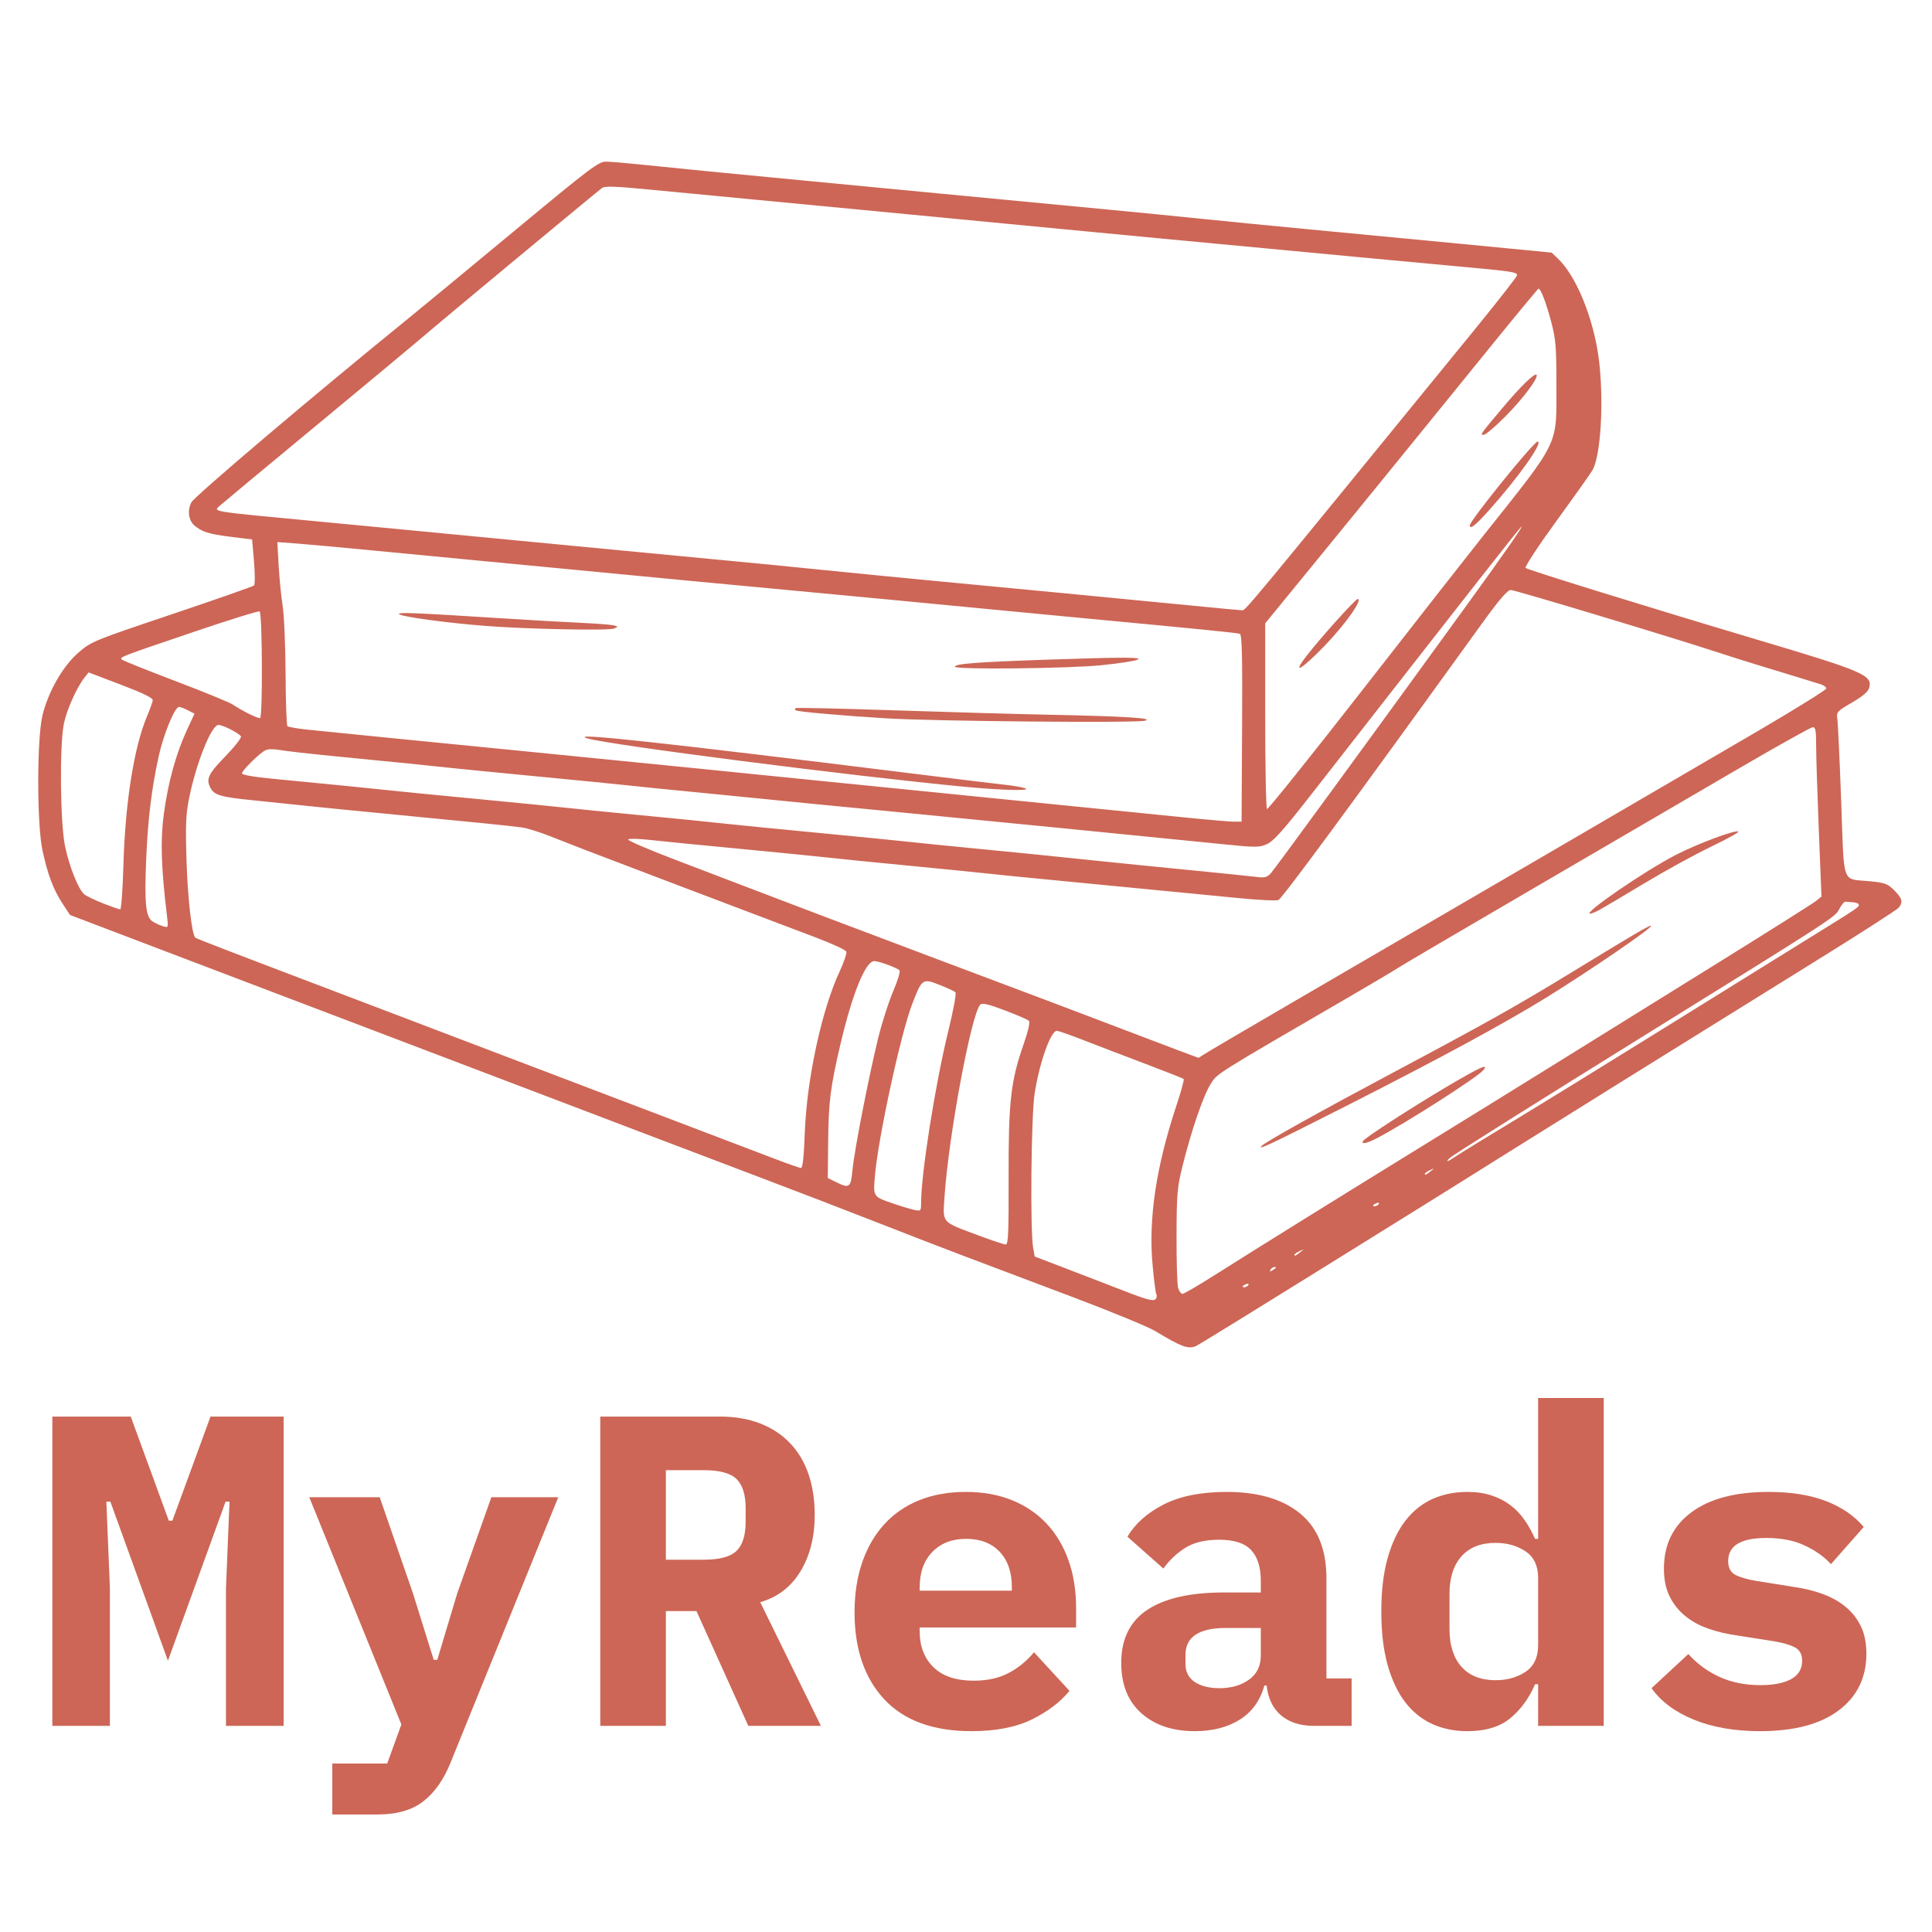 <svg xmlns="http://www.w3.org/2000/svg" xmlns:xlink="http://www.w3.org/1999/xlink" width="500" zoomAndPan="magnify" viewBox="0 0 375 375" height="500" preserveAspectRatio="xMidYMid meet" version="1.0"><defs><g/><clipPath id="821d77508e"><path d="M 7 31.375 L 369.766 31.375 L 369.766 261.883 L 7 261.883 Z M 7 31.375 " clip-rule="nonzero"/></clipPath></defs><g clip-path="url(#821d77508e)"><path fill="#cd6656" d="M 232.043 261.312 C 232.609 261.094 243.312 254.48 275.91 234.207 C 279.992 231.672 287.062 227.25 291.621 224.383 C 300.43 218.852 327.484 202.012 352.73 186.348 C 361.133 181.137 368.254 176.555 368.555 176.172 C 369.406 175.078 369.215 174.352 367.672 172.809 C 366.402 171.543 365.871 171.34 362.977 171.051 C 357.363 170.492 357.988 172.219 357.371 155.484 C 357.078 147.48 356.742 140.305 356.625 139.539 C 356.422 138.211 356.551 138.066 359.48 136.359 C 361.699 135.062 362.625 134.25 362.832 133.418 C 363.43 131.043 361.609 130.27 340.938 124.117 C 320.176 117.934 296.477 110.598 296.121 110.242 C 295.906 110.031 298.574 105.973 302.242 100.93 C 305.816 96.016 308.934 91.613 309.172 91.145 C 310.949 87.656 311.395 75.277 310.016 67.617 C 308.695 60.305 305.645 53.305 302.43 50.234 L 301.172 49.031 L 283.086 47.285 C 273.137 46.324 259.793 45.051 253.43 44.453 C 247.066 43.852 238.031 42.969 233.352 42.484 C 228.668 42 220.617 41.203 215.453 40.715 C 196.805 38.949 183.637 37.691 174.645 36.824 C 169.602 36.34 161.352 35.551 156.309 35.07 C 142.426 33.754 130.273 32.562 124.445 31.945 C 121.566 31.641 118.5 31.383 117.633 31.375 C 116.195 31.355 114.598 32.566 99.742 44.891 C 90.773 52.332 81.367 60.098 78.84 62.148 C 60.973 76.641 37.746 96.336 37.145 97.504 C 36.336 99.062 36.582 100.988 37.719 101.977 C 39.164 103.234 40.504 103.656 44.691 104.18 L 48.934 104.707 L 49.301 109.004 C 49.504 111.367 49.504 113.457 49.301 113.645 C 49.098 113.832 41.918 116.348 33.34 119.234 C 18.047 124.379 17.699 124.52 15.207 126.688 C 12.199 129.305 9.422 134.141 8.262 138.777 C 7.148 143.23 7.141 159.938 8.25 165.09 C 9.258 169.754 10.363 172.684 12.156 175.414 L 13.586 177.594 L 27.984 183.078 C 61.113 195.691 81.332 203.379 108.297 213.621 C 112.617 215.262 120.082 218.102 124.883 219.934 C 129.684 221.766 139.602 225.535 146.926 228.309 C 154.246 231.078 164.758 235.121 170.277 237.289 C 175.801 239.457 183.559 242.453 187.52 243.949 C 191.48 245.441 200.809 248.965 208.254 251.777 C 215.695 254.586 222.863 257.539 224.184 258.336 C 229.234 261.383 230.562 261.887 232.043 261.312 Z M 218.512 250.688 C 216.711 249.984 211.996 248.168 208.035 246.648 L 200.836 243.887 L 200.531 242.176 C 199.938 238.824 200.148 216.691 200.816 212.305 C 201.723 206.359 203.938 200.082 205.129 200.082 C 205.438 200.082 207.637 200.848 210.023 201.781 C 212.41 202.719 217.777 204.773 221.949 206.348 C 226.117 207.926 229.633 209.312 229.754 209.434 C 229.875 209.559 229.27 211.785 228.406 214.387 C 224.379 226.512 222.879 236.551 223.73 245.695 C 223.992 248.527 224.312 251.012 224.441 251.219 C 224.566 251.426 224.543 251.809 224.383 252.066 C 224.023 252.645 222.801 252.359 218.512 250.688 Z M 228.668 249.957 C 228.484 249.297 228.348 244.73 228.363 239.809 C 228.395 231.66 228.5 230.445 229.547 226.246 C 231.246 219.426 233.516 212.793 234.934 210.492 C 236.273 208.328 235.348 208.91 262.16 193.332 C 266.359 190.891 270.582 188.383 271.543 187.758 C 272.504 187.137 284.387 180.156 297.953 172.246 C 311.516 164.336 329.051 154.105 336.914 149.508 C 344.781 144.91 351.508 141.148 351.863 141.148 C 352.383 141.148 352.512 141.824 352.508 144.531 C 352.5 146.395 352.734 153.789 353.023 160.969 L 353.547 174.023 L 352.484 174.883 C 351.898 175.355 342.879 181.043 332.434 187.523 C 321.992 194.004 308.047 202.66 301.445 206.762 C 294.844 210.863 283.645 217.785 276.562 222.141 C 260.68 231.914 243.777 242.418 235.969 247.371 C 232.73 249.426 229.836 251.117 229.539 251.133 C 229.246 251.148 228.852 250.617 228.668 249.957 Z M 262.379 214.117 C 279.82 205.254 292.078 198.602 300.074 193.664 C 308.566 188.418 320.82 180.027 320.484 179.691 C 320.285 179.492 317.297 181.246 304.938 188.801 C 294.297 195.301 288.836 198.367 270.016 208.391 C 256.141 215.781 245.77 221.566 244.941 222.379 C 243.859 223.434 246.512 222.176 262.379 214.117 Z M 267.18 220.965 C 272.746 218.074 286.746 209.129 287.926 207.707 C 289.082 206.312 287.191 207.164 280.977 210.84 C 273.828 215.07 264.973 220.805 264.562 221.473 C 264.129 222.172 265.289 221.945 267.18 220.965 Z M 310.391 176.645 C 311.113 176.258 315.039 173.934 319.121 171.477 C 323.203 169.02 329.098 165.789 332.215 164.293 C 335.336 162.797 337.676 161.488 337.418 161.387 C 336.648 161.09 329.473 163.777 325.312 165.918 C 319.273 169.023 307.137 177.348 308.645 177.348 C 308.887 177.348 309.672 177.031 310.391 176.645 Z M 241.207 249.68 C 241.207 249.582 241.512 249.391 241.887 249.246 C 242.273 249.098 242.449 249.172 242.297 249.418 C 242.039 249.832 241.207 250.031 241.207 249.68 Z M 246.664 246.355 C 246.812 246.117 247.168 245.922 247.453 245.926 C 247.766 245.934 247.711 246.102 247.32 246.355 C 246.48 246.898 246.328 246.898 246.664 246.355 Z M 251.246 243.535 C 251.246 243.422 251.688 243.117 252.23 242.855 C 253.172 242.398 253.18 242.406 252.363 243.059 C 251.473 243.773 251.246 243.867 251.246 243.535 Z M 189.871 239.777 C 182.598 237.059 182.98 237.496 183.336 232.23 C 184.145 220.328 188.559 196.652 190.277 195 C 190.664 194.625 191.844 194.902 195.051 196.117 C 197.395 197.004 199.492 197.914 199.715 198.141 C 199.969 198.398 199.57 200.137 198.672 202.715 C 196.18 209.852 195.73 213.855 195.773 228.566 C 195.801 239.246 195.703 241.555 195.215 241.555 C 194.891 241.555 192.484 240.754 189.871 239.777 Z M 173.551 233.672 C 169.426 232.266 169.477 232.34 169.82 228.258 C 170.441 220.898 174.832 200.645 177.066 194.852 C 178.961 189.938 179.059 189.871 182.371 191.168 C 183.859 191.754 185.25 192.398 185.453 192.602 C 185.656 192.809 185.031 196.191 184.062 200.129 C 181.551 210.355 178.789 227.773 178.789 233.418 C 178.789 235.023 178.73 235.094 177.59 234.871 C 176.93 234.742 175.113 234.203 173.551 233.672 Z M 266.523 233.961 C 266.523 233.867 266.828 233.672 267.203 233.531 C 267.59 233.383 267.766 233.453 267.613 233.703 C 267.355 234.117 266.523 234.316 266.523 233.961 Z M 162.203 229.41 L 160.676 228.656 L 160.746 221.574 C 160.82 213.867 161.184 210.988 163.125 202.703 C 165.41 192.941 168 186.551 169.676 186.551 C 170.555 186.551 173.98 187.789 174.586 188.328 C 174.797 188.512 174.258 190.324 173.387 192.352 C 172.516 194.375 171.211 198.434 170.484 201.367 C 168.672 208.699 165.84 223.207 165.473 227.039 C 165.133 230.574 164.902 230.742 162.203 229.41 Z M 276.562 227.82 C 276.562 227.707 277.004 227.402 277.547 227.141 C 278.488 226.684 278.496 226.691 277.68 227.344 C 276.789 228.055 276.562 228.152 276.562 227.82 Z M 150.418 224.938 C 147.898 223.969 140.629 221.199 134.266 218.789 C 127.906 216.375 113.273 210.809 101.75 206.418 C 90.227 202.027 76.277 196.723 70.758 194.625 C 43.617 184.316 38.105 182.195 37.898 181.988 C 37.227 181.316 36.438 174.402 36.207 167.105 C 35.988 160.297 36.074 158.129 36.672 155.102 C 38.039 148.207 41.027 140.711 42.41 140.711 C 43.258 140.711 46.379 142.293 46.766 142.922 C 46.93 143.184 45.57 144.922 43.742 146.805 C 40.402 150.234 39.941 151.223 40.867 152.953 C 41.617 154.359 42.832 154.703 49.273 155.352 C 52.688 155.695 57.348 156.18 59.629 156.426 C 61.906 156.676 69.863 157.461 77.305 158.176 C 91.848 159.57 98.539 160.246 101.312 160.609 C 102.273 160.734 104.727 161.496 106.77 162.305 C 108.809 163.109 111.754 164.266 113.316 164.871 C 116.262 166.012 148.594 178.289 158.434 182 C 161.523 183.168 164.148 184.383 164.273 184.707 C 164.398 185.027 163.793 186.805 162.934 188.648 C 159.496 196.023 156.586 209.527 156.211 219.836 C 156.047 224.402 155.801 226.711 155.48 226.707 C 155.219 226.699 152.938 225.906 150.418 224.938 Z M 281.379 224.777 C 281.945 224.227 297.918 214.176 319.777 200.613 C 355.941 178.176 356.211 178.004 356.984 176.477 C 357.406 175.656 357.945 175 358.188 175.023 C 358.426 175.051 359.117 175.098 359.715 175.133 C 360.316 175.172 360.809 175.395 360.809 175.629 C 360.809 176.105 360.668 176.199 350.113 182.727 C 346.031 185.254 333.754 192.871 322.832 199.66 C 311.91 206.449 298.75 214.559 293.586 217.676 C 288.426 220.793 283.52 223.809 282.684 224.375 C 280.961 225.539 280.438 225.703 281.383 224.777 Z M 220.367 200.699 C 208.969 196.352 201.43 193.504 179.445 185.246 C 168.457 181.121 146.875 172.941 143.215 171.516 C 141.773 170.953 136.316 168.867 131.086 166.883 C 125.855 164.895 121.73 163.121 121.922 162.934 C 122.109 162.75 123.836 162.777 125.754 162.992 C 127.676 163.211 135.531 163.988 143.215 164.719 C 150.898 165.453 158.852 166.242 160.895 166.473 C 162.934 166.707 169.711 167.387 175.953 167.984 C 182.195 168.586 189.07 169.27 191.23 169.508 C 193.391 169.746 198.398 170.25 202.359 170.625 C 206.32 170.996 211.328 171.484 213.492 171.707 C 215.652 171.93 220.855 172.434 225.059 172.828 C 229.258 173.223 235.98 173.875 239.992 174.277 C 244.004 174.684 247.664 174.871 248.129 174.699 C 248.84 174.438 262.398 156.027 286.961 121.973 C 290.969 116.41 292.566 114.52 293.25 114.52 C 294.074 114.52 324.629 123.734 333.746 126.73 C 335.785 127.402 339.223 128.484 341.383 129.137 C 343.543 129.789 346.883 130.812 348.805 131.406 C 350.723 132 352.785 132.633 353.387 132.816 C 353.988 132.996 354.477 133.367 354.477 133.637 C 354.477 133.906 348.387 137.688 340.945 142.043 C 326.008 150.777 278.531 178.457 251.684 194.086 C 242.199 199.609 234.055 204.395 233.582 204.723 C 233.109 205.051 232.668 205.32 232.602 205.32 C 232.539 205.32 227.031 203.242 220.367 200.699 Z M 29.645 178.871 C 28.293 178.02 28.02 175.449 28.367 166.941 C 28.688 159.121 29.398 153.219 30.797 146.824 C 31.73 142.539 33.918 137.219 34.746 137.219 C 35.012 137.219 35.793 137.512 36.488 137.871 L 37.75 138.523 L 36.266 141.734 C 34.164 146.281 32.625 151.879 31.805 157.941 C 31.105 163.09 31.273 168.391 32.434 177.977 C 32.684 180.055 32.668 180.094 31.645 179.785 C 31.07 179.613 30.172 179.203 29.645 178.871 Z M 20.02 175.352 C 18.398 174.715 16.746 173.918 16.355 173.582 C 15.207 172.602 13.48 168.293 12.633 164.285 C 11.688 159.812 11.535 144.758 12.395 140.492 C 12.93 137.832 14.859 133.5 16.363 131.574 L 17.195 130.512 L 23.461 132.898 C 27.812 134.555 29.703 135.48 29.652 135.926 C 29.609 136.277 29.078 137.746 28.473 139.191 C 26.008 145.078 24.305 155.852 23.965 167.668 C 23.824 172.531 23.543 176.508 23.34 176.508 C 23.137 176.508 21.645 175.988 20.02 175.352 Z M 230.73 168.863 C 224.609 168.266 216.852 167.488 213.492 167.133 C 204.746 166.215 195.809 165.316 187.52 164.52 C 183.559 164.141 178.551 163.637 176.391 163.395 C 174.227 163.156 166.371 162.379 158.93 161.668 C 151.488 160.957 143.629 160.18 141.469 159.945 C 136.828 159.441 130.965 158.859 121.391 157.945 C 117.551 157.582 112.641 157.086 110.48 156.848 C 108.316 156.605 100.461 155.828 93.02 155.117 C 85.578 154.41 78.605 153.727 77.523 153.602 C 75.281 153.344 61.348 151.957 52.754 151.137 C 49.176 150.797 46.969 150.402 46.969 150.105 C 46.969 149.551 50.289 146.27 51.492 145.637 C 51.977 145.379 53.07 145.352 54.219 145.566 C 55.273 145.762 60.211 146.32 65.191 146.809 C 77.781 148.035 82.789 148.539 87.344 149.035 C 89.504 149.27 97.363 150.043 104.805 150.754 C 112.246 151.465 120.102 152.242 122.266 152.48 C 124.426 152.723 129.434 153.227 133.395 153.605 C 137.355 153.988 143.445 154.59 146.926 154.945 C 153.758 155.641 160.602 156.312 175.297 157.723 C 186.664 158.812 226.289 162.73 236.75 163.797 C 243.832 164.52 244.398 164.52 245.934 163.836 C 247.199 163.266 249.145 161.086 254.52 154.199 C 287.223 112.297 294.453 103.078 295.238 102.297 C 296.199 101.34 292.055 107.309 285.074 116.938 C 266.434 142.66 247.508 168.562 246.715 169.441 C 245.938 170.305 245.52 170.414 243.836 170.203 C 242.75 170.066 236.855 169.465 230.73 168.863 Z M 229.457 158.613 C 221.645 157.816 209.598 156.605 160.02 151.645 C 150.539 150.695 138.852 149.516 134.051 149.027 C 129.246 148.539 115.301 147.148 103.059 145.941 C 78.988 143.566 65.426 142.215 59.715 141.629 C 57.727 141.422 55.957 141.117 55.789 140.945 C 55.617 140.777 55.457 136.188 55.43 130.742 C 55.402 125.301 55.148 119.375 54.859 117.574 C 54.574 115.773 54.227 112.258 54.086 109.758 L 53.832 105.215 L 57.492 105.488 C 59.508 105.641 65.281 106.164 70.32 106.652 C 75.363 107.141 84.594 108.023 90.836 108.617 C 97.078 109.207 106.309 110.094 111.352 110.578 C 127.438 112.133 138.387 113.172 157.402 114.949 C 167.605 115.906 181.059 117.184 187.301 117.793 C 193.543 118.398 203.758 119.375 210 119.961 C 232.828 122.105 240.129 122.836 240.652 123.023 C 241.066 123.172 241.164 127.348 241.09 141.348 L 240.988 159.484 L 239.496 159.484 C 238.676 159.484 234.156 159.09 229.457 158.613 Z M 198.793 152.945 C 198.152 152.75 196.383 152.461 194.863 152.301 C 193.344 152.137 185.129 151.141 176.605 150.082 C 127.945 144.043 110.148 142.117 113.969 143.309 C 117.984 144.555 165.582 150.668 187.262 152.715 C 194.848 153.434 200.801 153.551 198.793 152.945 Z M 222.219 139.895 C 224.152 139.395 218.496 139.035 203.887 138.734 C 197.164 138.598 183.332 138.203 173.141 137.859 C 162.953 137.52 154.523 137.332 154.41 137.445 C 154.293 137.562 154.293 137.746 154.402 137.855 C 154.676 138.133 163.031 138.875 172.023 139.43 C 181.203 139.996 220.43 140.355 222.223 139.895 Z M 213.871 129.109 C 216.961 128.789 220.004 128.336 220.637 128.105 C 222.203 127.531 218.457 127.52 203.016 128.047 C 189.516 128.512 185.336 128.832 185.336 129.414 C 185.336 130.004 207.52 129.77 213.871 129.109 Z M 119.207 121.996 C 120.031 121.625 120.02 121.59 118.988 121.363 C 118.391 121.23 115.445 121.012 112.441 120.875 C 109.441 120.738 102.371 120.332 96.73 119.973 C 80.074 118.91 76.805 118.785 77.523 119.246 C 78.336 119.762 86.855 120.91 94.109 121.48 C 102.188 122.117 118.203 122.441 119.207 121.992 Z M 245.574 138.902 L 245.574 120.992 L 255.09 109.352 C 260.328 102.949 268.133 93.371 272.441 88.062 C 276.75 82.758 284.363 73.379 289.363 67.219 C 294.359 61.059 298.531 56.023 298.625 56.023 C 299.055 56.023 300.09 58.727 301.055 62.352 C 301.977 65.836 302.098 67.219 302.098 74.574 C 302.098 86.82 302.953 85.059 287.676 104.273 C 284.805 107.879 274.316 121.277 264.367 134.039 C 254.418 146.805 246.117 157.148 245.926 157.031 C 245.73 156.91 245.574 148.754 245.574 138.902 Z M 257.055 125.406 C 261.082 121.25 264.617 116.266 263.531 116.266 C 263.086 116.266 256.422 123.676 253.609 127.297 C 250.656 131.094 252.543 130.062 257.055 125.406 Z M 288.941 99.133 C 294.75 92.645 299.668 85.707 298.453 85.707 C 297.703 85.707 285.293 101.043 285.293 101.965 C 285.293 102.844 286.348 102.023 288.941 99.133 Z M 291.965 81.062 C 295.504 77.535 298.734 73.25 298.234 72.746 C 297.844 72.355 295.098 75.043 291.465 79.379 C 287.215 84.449 287.25 84.398 287.996 84.398 C 288.34 84.398 290.125 82.898 291.965 81.062 Z M 48.152 138.473 C 47.141 137.961 45.824 137.199 45.223 136.781 C 44.621 136.359 39.613 134.305 34.094 132.211 C 28.57 130.117 23.875 128.234 23.656 128.027 C 23.156 127.555 23.156 127.551 37.961 122.531 C 44.652 120.262 50.25 118.527 50.402 118.68 C 50.926 119.203 50.996 139.402 50.473 139.402 C 50.207 139.402 49.164 138.984 48.152 138.473 Z M 231.773 117.586 C 227 117.113 215.727 116.023 206.727 115.164 C 197.723 114.309 185.25 113.117 179.008 112.523 C 172.766 111.926 163.926 111.059 159.367 110.59 C 154.805 110.121 146.848 109.344 141.688 108.855 C 136.527 108.371 127.195 107.48 120.953 106.879 C 114.711 106.277 105.48 105.391 100.438 104.914 C 95.398 104.434 87.148 103.645 82.105 103.156 C 77.066 102.672 67.832 101.789 61.59 101.199 C 40.555 99.211 41.402 99.348 42.629 98.191 C 42.977 97.863 51.508 90.77 61.59 82.426 C 71.676 74.086 81.199 66.145 82.762 64.789 C 85.199 62.668 114.91 38 116.836 36.5 C 117.375 36.078 119.383 36.148 126.438 36.832 C 131.344 37.309 140.465 38.18 146.707 38.77 C 152.949 39.363 162.18 40.246 167.223 40.73 C 172.266 41.219 180.516 42.008 185.555 42.488 C 190.598 42.969 198.848 43.758 203.887 44.246 C 216.273 45.441 233.746 47.098 245.137 48.156 C 250.297 48.637 258.547 49.414 263.469 49.887 C 268.391 50.355 276.934 51.152 282.457 51.656 C 293.699 52.684 294.461 52.797 294.461 53.434 C 294.461 53.68 290.742 58.441 286.199 64.012 C 240.398 120.148 241.812 118.449 241.023 118.449 C 240.707 118.449 236.547 118.059 231.773 117.586 Z M 231.773 117.586 " fill-opacity="1" fill-rule="nonzero"/></g><g fill="#cd6656" fill-opacity="1"><g transform="translate(6.8, 334.987)"><g><path d="M 37.062 -26.75 L 37.75 -43.516 L 36.984 -43.516 L 25.797 -12.641 L 14.625 -43.516 L 13.844 -43.516 L 14.531 -26.75 L 14.531 0 L 3.359 0 L 3.359 -60.031 L 18.578 -60.031 L 25.969 -39.812 L 26.656 -39.812 L 34.062 -60.031 L 48.25 -60.031 L 48.25 0 L 37.062 0 Z M 37.062 -26.75 "/></g></g></g><g fill="#cd6656" fill-opacity="1"><g transform="translate(58.39, 334.987)"><g><path d="M 36.984 -44.375 L 49.969 -44.375 L 29.062 7.141 C 27.75 10.41 26 12.906 23.812 14.625 C 21.633 16.344 18.656 17.203 14.875 17.203 L 6.109 17.203 L 6.109 7.312 L 16.766 7.312 L 19.516 -0.266 L 1.641 -44.375 L 15.312 -44.375 L 21.766 -25.719 L 25.797 -12.812 L 26.484 -12.812 L 30.359 -25.719 Z M 36.984 -44.375 "/></g></g></g><g fill="#cd6656" fill-opacity="1"><g transform="translate(109.981, 334.987)"><g><path d="M 19.266 0 L 6.531 0 L 6.531 -60.031 L 29.75 -60.031 C 32.676 -60.031 35.285 -59.582 37.578 -58.688 C 39.867 -57.801 41.801 -56.523 43.375 -54.859 C 44.957 -53.203 46.148 -51.195 46.953 -48.844 C 47.754 -46.5 48.156 -43.863 48.156 -40.938 C 48.156 -36.695 47.238 -33.055 45.406 -30.016 C 43.57 -26.973 40.961 -24.969 37.578 -24 L 49.359 0 L 35.266 0 L 25.203 -22.281 L 19.266 -22.281 Z M 26.656 -32.25 C 29.695 -32.25 31.805 -32.82 32.984 -33.969 C 34.16 -35.113 34.75 -37.004 34.75 -39.641 L 34.75 -42.219 C 34.75 -44.863 34.16 -46.758 32.984 -47.906 C 31.805 -49.051 29.695 -49.625 26.656 -49.625 L 19.266 -49.625 L 19.266 -32.25 Z M 26.656 -32.25 "/></g></g></g><g fill="#cd6656" fill-opacity="1"><g transform="translate(161.571, 334.987)"><g><path d="M 27 1.031 C 19.551 1.031 13.906 -1.031 10.062 -5.156 C 6.219 -9.289 4.297 -14.91 4.297 -22.016 C 4.297 -25.629 4.797 -28.883 5.797 -31.781 C 6.805 -34.676 8.242 -37.141 10.109 -39.172 C 11.973 -41.203 14.234 -42.75 16.891 -43.812 C 19.555 -44.875 22.555 -45.406 25.891 -45.406 C 29.211 -45.406 32.191 -44.875 34.828 -43.812 C 37.461 -42.75 39.695 -41.242 41.531 -39.297 C 43.375 -37.348 44.797 -34.984 45.797 -32.203 C 46.797 -29.422 47.297 -26.312 47.297 -22.875 L 47.297 -19.094 L 16.938 -19.094 L 16.938 -18.312 C 16.938 -15.445 17.828 -13.141 19.609 -11.391 C 21.391 -9.641 24 -8.766 27.438 -8.766 C 30.07 -8.766 32.332 -9.266 34.219 -10.266 C 36.113 -11.273 37.75 -12.613 39.125 -14.281 L 46.016 -6.797 C 44.297 -4.672 41.883 -2.832 38.781 -1.281 C 35.688 0.258 31.758 1.031 27 1.031 Z M 25.969 -36.297 C 23.219 -36.297 21.023 -35.445 19.391 -33.75 C 17.754 -32.062 16.938 -29.785 16.938 -26.922 L 16.938 -26.234 L 34.828 -26.234 L 34.828 -26.922 C 34.828 -29.836 34.035 -32.129 32.453 -33.797 C 30.879 -35.461 28.719 -36.297 25.969 -36.297 Z M 25.969 -36.297 "/></g></g></g><g fill="#cd6656" fill-opacity="1"><g transform="translate(213.162, 334.987)"><g><path d="M 41.875 0 C 39.238 0 37.117 -0.672 35.516 -2.016 C 33.91 -3.367 32.969 -5.305 32.688 -7.828 L 32.25 -7.828 C 31.445 -4.898 29.852 -2.691 27.469 -1.203 C 25.094 0.285 22.188 1.031 18.75 1.031 C 14.445 1.031 10.988 -0.129 8.375 -2.453 C 5.77 -4.773 4.469 -8.031 4.469 -12.219 C 4.469 -16.852 6.16 -20.289 9.547 -22.531 C 12.93 -24.77 17.891 -25.891 24.422 -25.891 L 31.562 -25.891 L 31.562 -28.125 C 31.562 -30.758 30.941 -32.75 29.703 -34.094 C 28.473 -35.445 26.398 -36.125 23.484 -36.125 C 20.785 -36.125 18.602 -35.609 16.938 -34.578 C 15.281 -33.547 13.848 -32.195 12.641 -30.531 L 5.672 -36.719 C 7.16 -39.238 9.492 -41.316 12.672 -42.953 C 15.859 -44.586 19.945 -45.406 24.938 -45.406 C 31.02 -45.406 35.766 -44.016 39.172 -41.234 C 42.586 -38.453 44.297 -34.254 44.297 -28.641 L 44.297 -9.203 L 49.188 -9.203 L 49.188 0 Z M 23.562 -7.312 C 25.801 -7.312 27.691 -7.852 29.234 -8.938 C 30.785 -10.031 31.562 -11.609 31.562 -13.672 L 31.562 -19 L 24.766 -19 C 19.547 -19 16.938 -17.254 16.938 -13.766 L 16.938 -12.047 C 16.938 -10.492 17.535 -9.316 18.734 -8.516 C 19.941 -7.711 21.551 -7.312 23.562 -7.312 Z M 23.562 -7.312 "/></g></g></g><g fill="#cd6656" fill-opacity="1"><g transform="translate(264.752, 334.987)"><g><path d="M 33.797 -8.078 L 33.203 -8.078 C 32.047 -5.391 30.453 -3.195 28.422 -1.5 C 26.391 0.188 23.594 1.031 20.031 1.031 C 17.57 1.031 15.32 0.57 13.281 -0.344 C 11.25 -1.258 9.5 -2.66 8.031 -4.547 C 6.57 -6.441 5.426 -8.852 4.594 -11.781 C 3.77 -14.707 3.359 -18.176 3.359 -22.188 C 3.359 -26.195 3.77 -29.664 4.594 -32.594 C 5.426 -35.52 6.57 -37.926 8.031 -39.812 C 9.5 -41.707 11.25 -43.113 13.281 -44.031 C 15.32 -44.945 17.57 -45.406 20.031 -45.406 C 21.812 -45.406 23.391 -45.176 24.766 -44.719 C 26.141 -44.258 27.359 -43.629 28.422 -42.828 C 29.484 -42.023 30.398 -41.062 31.172 -39.938 C 31.953 -38.82 32.629 -37.609 33.203 -36.297 L 33.797 -36.297 L 33.797 -63.641 L 46.531 -63.641 L 46.531 0 L 33.797 0 Z M 25.547 -8.859 C 27.773 -8.859 29.707 -9.398 31.344 -10.484 C 32.977 -11.578 33.797 -13.301 33.797 -15.656 L 33.797 -28.719 C 33.797 -31.07 32.977 -32.789 31.344 -33.875 C 29.707 -34.969 27.773 -35.516 25.547 -35.516 C 22.672 -35.516 20.457 -34.641 18.906 -32.891 C 17.363 -31.141 16.594 -28.719 16.594 -25.625 L 16.594 -18.75 C 16.594 -15.656 17.363 -13.234 18.906 -11.484 C 20.457 -9.734 22.672 -8.859 25.547 -8.859 Z M 25.547 -8.859 "/></g></g></g><g fill="#cd6656" fill-opacity="1"><g transform="translate(316.343, 334.987)"><g><path d="M 25.281 1.031 C 20.352 1.031 16.066 0.285 12.422 -1.203 C 8.785 -2.691 6.051 -4.727 4.219 -7.312 L 11.359 -13.938 C 13.078 -12.039 15.094 -10.562 17.406 -9.5 C 19.727 -8.438 22.383 -7.906 25.375 -7.906 C 27.895 -7.906 29.867 -8.289 31.297 -9.062 C 32.734 -9.844 33.453 -11.035 33.453 -12.641 C 33.453 -13.898 32.961 -14.773 31.984 -15.266 C 31.016 -15.754 29.672 -16.141 27.953 -16.422 L 20.812 -17.547 C 18.801 -17.828 16.938 -18.27 15.219 -18.875 C 13.5 -19.477 12.008 -20.297 10.75 -21.328 C 9.488 -22.359 8.484 -23.617 7.734 -25.109 C 6.992 -26.598 6.625 -28.406 6.625 -30.531 C 6.625 -35.176 8.398 -38.816 11.953 -41.453 C 15.504 -44.086 20.492 -45.406 26.922 -45.406 C 31.273 -45.406 34.984 -44.816 38.047 -43.641 C 41.117 -42.461 43.57 -40.785 45.406 -38.609 L 39.047 -31.391 C 37.723 -32.828 36.031 -34.031 33.969 -35 C 31.906 -35.977 29.41 -36.469 26.484 -36.469 C 21.555 -36.469 19.094 -34.973 19.094 -31.984 C 19.094 -30.672 19.578 -29.77 20.547 -29.281 C 21.523 -28.789 22.875 -28.406 24.594 -28.125 L 31.641 -27 C 33.648 -26.719 35.516 -26.273 37.234 -25.672 C 38.953 -25.066 40.457 -24.25 41.75 -23.219 C 43.039 -22.188 44.055 -20.926 44.797 -19.438 C 45.547 -17.945 45.922 -16.141 45.922 -14.016 C 45.922 -9.367 44.129 -5.695 40.547 -3 C 36.961 -0.312 31.875 1.031 25.281 1.031 Z M 25.281 1.031 "/></g></g></g></svg>